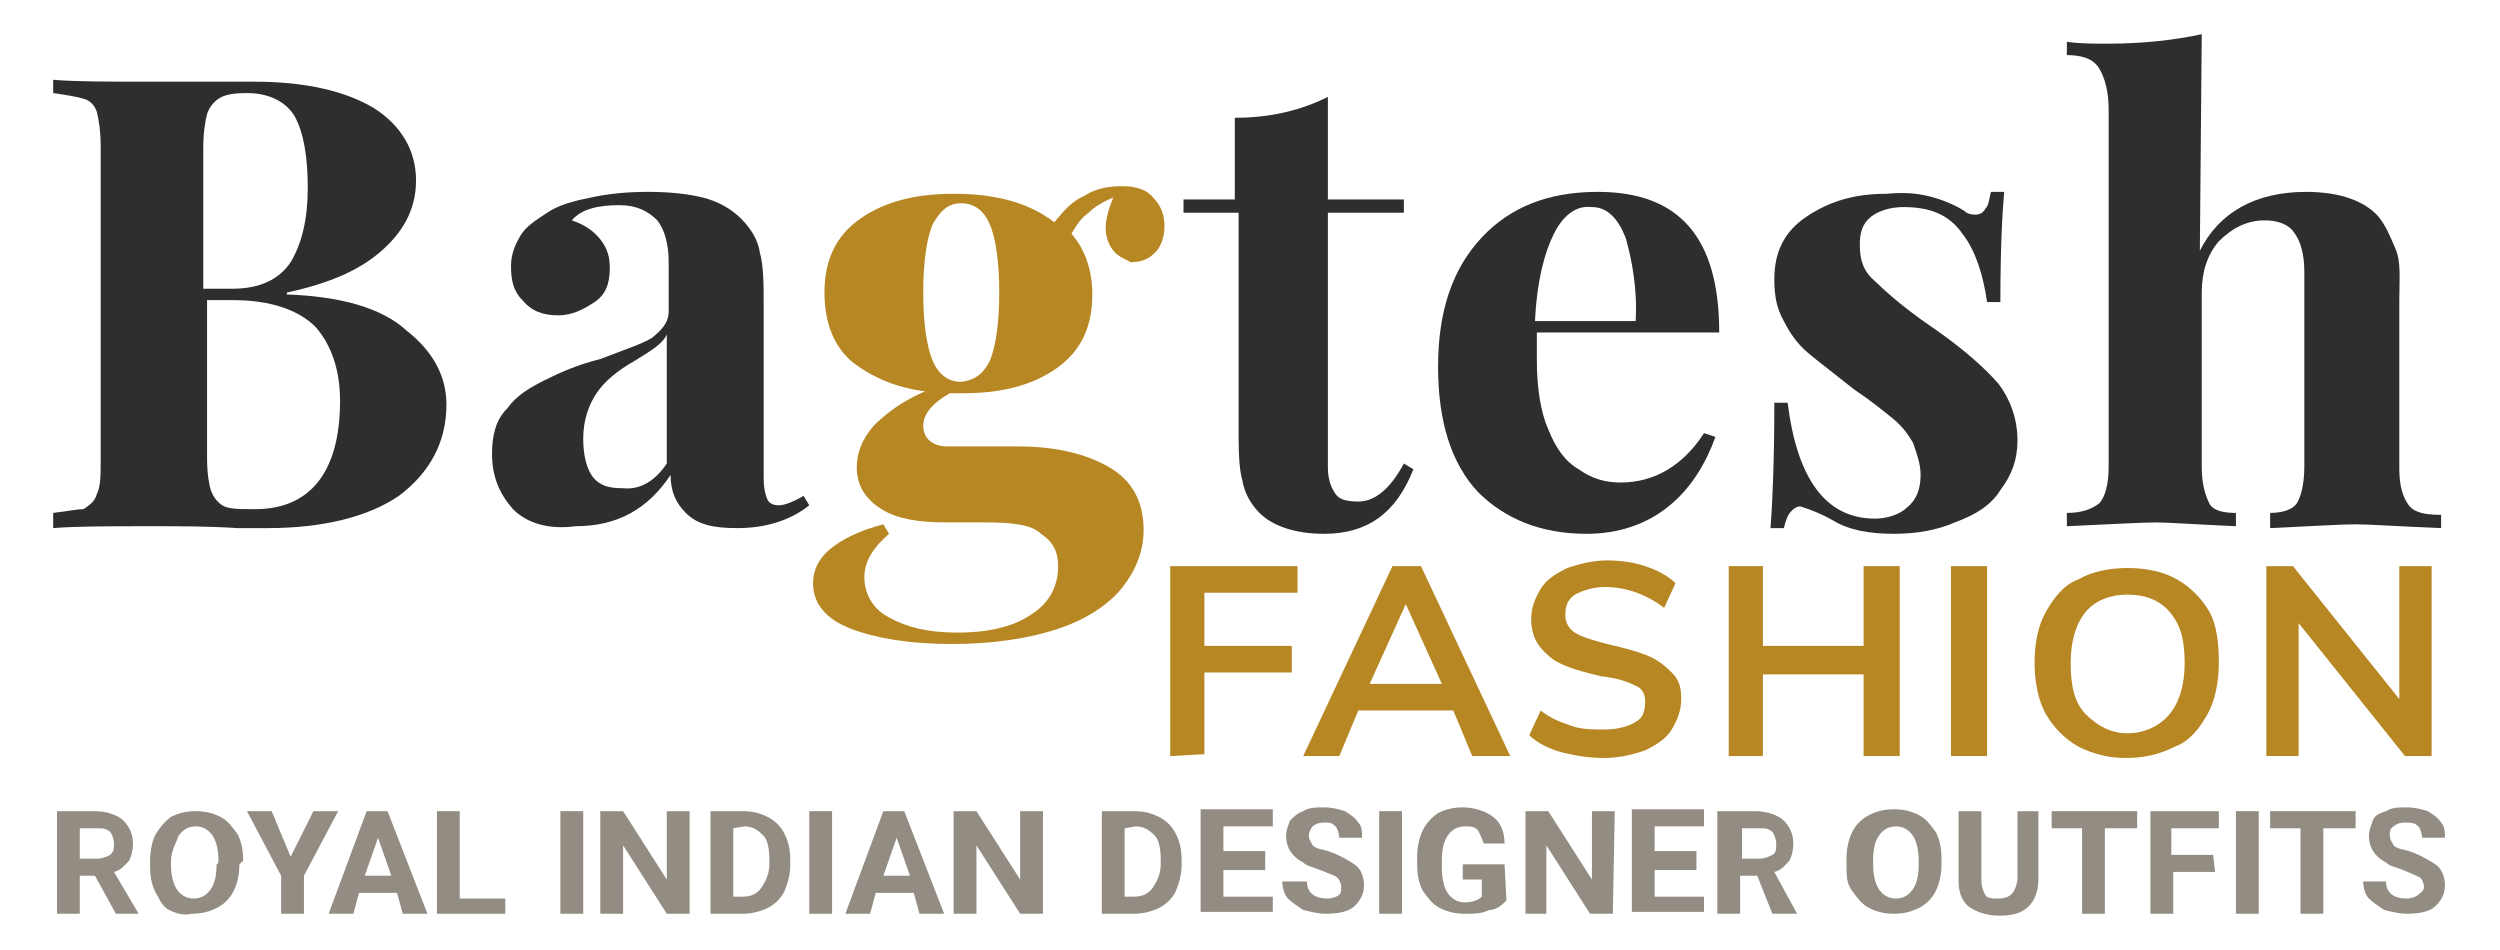 <?xml version="1.0" encoding="utf-8"?>
<!-- Generator: Adobe Illustrator 23.0.5, SVG Export Plug-In . SVG Version: 6.00 Build 0)  -->
<svg version="1.1" id="Layer_1" xmlns="http://www.w3.org/2000/svg" xmlns:xlink="http://www.w3.org/1999/xlink" x="0px" y="0px"
	 viewBox="0 0 131.6 50" style="enable-background:new 0 0 131.6 50;" xml:space="preserve">
<style type="text/css">
	.st0{fill:#2E2E2D;}
	.st1{fill:#B78723;}
	.st2{fill:#928C82;}
</style>
<g id="XMLID_122_">
	<path id="XMLID_123_" class="st0" d="M21.4,17.4c1.4,1.1,2.1,2.4,2.1,3.9c0,2-0.9,3.6-2.5,4.8c-1.6,1.1-4,1.7-6.9,1.7
		c-0.6,0-1.3,0-1.6,0c-1.5-0.1-3-0.1-4.4-0.1c-2.4,0-4.1,0-5.3,0.1V27c0.8-0.1,1.3-0.2,1.6-0.2c0.3-0.2,0.6-0.4,0.7-0.8
		c0.2-0.4,0.2-1,0.2-1.8V7.7c0-0.8-0.1-1.4-0.2-1.8C5,5.6,4.8,5.3,4.4,5.2C4.1,5.1,3.5,5,2.8,4.9V4.2c1.2,0.1,2.9,0.1,5.2,0.1h3.8
		c0.5,0,0.9,0,1.6,0c2.7,0,4.8,0.5,6.3,1.4c1.4,0.9,2.2,2.2,2.2,3.8c0,1.3-0.5,2.5-1.7,3.6c-1.2,1.1-2.8,1.8-5.1,2.3v0.1
		C17.9,15.6,20.1,16.2,21.4,17.4z M11.5,5.2c-0.3,0.2-0.5,0.5-0.6,0.8c-0.1,0.4-0.2,1-0.2,1.8v7.4h1.5c1.5,0,2.5-0.5,3.1-1.4
		c0.6-1,0.9-2.3,0.9-3.9S16,7,15.5,6.1c-0.5-0.8-1.4-1.2-2.5-1.2C12.2,4.9,11.8,5,11.5,5.2z M17.9,21.1c0-1.7-0.5-3-1.3-3.9
		c-0.9-0.9-2.4-1.4-4.3-1.4h-1.4v8.3c0,0.8,0.1,1.4,0.2,1.7s0.3,0.6,0.6,0.8c0.3,0.2,0.9,0.2,1.5,0.2C16.2,26.9,17.9,25,17.9,21.1z"
		/>
	<path id="XMLID_127_" class="st0" d="M27,26.8c-0.7-0.8-1.1-1.7-1.1-2.9c0-1,0.2-1.8,0.8-2.4c0.5-0.7,1.2-1.1,2-1.5
		c0.8-0.4,1.7-0.8,2.9-1.1c1.3-0.5,2.2-0.8,2.7-1.1c0.5-0.4,0.9-0.8,0.9-1.4v-2.6c0-0.9-0.2-1.7-0.6-2.2c-0.5-0.5-1.1-0.8-2-0.8
		c-1.1,0-2,0.2-2.5,0.8c0.6,0.2,1.1,0.5,1.5,1s0.5,1,0.5,1.5c0,0.8-0.2,1.4-0.8,1.8s-1.2,0.7-1.9,0.7c-0.8,0-1.4-0.2-1.9-0.8
		c-0.5-0.5-0.6-1.1-0.6-1.8c0-0.6,0.2-1.1,0.5-1.6c0.3-0.5,0.8-0.8,1.4-1.2c0.6-0.4,1.3-0.6,2.3-0.8c0.9-0.2,1.9-0.3,3-0.3
		c1.1,0,2.1,0.1,2.9,0.3c0.8,0.2,1.5,0.6,2,1.1c0.5,0.5,0.9,1.1,1,1.8c0.2,0.7,0.2,1.7,0.2,2.9v9c0,0.5,0.1,0.9,0.2,1.1
		c0.1,0.2,0.3,0.3,0.6,0.3s0.8-0.2,1.3-0.5l0.3,0.5c-1,0.8-2.3,1.2-3.8,1.2c-1.3,0-2.1-0.2-2.7-0.8c-0.5-0.5-0.8-1.1-0.8-2
		c-1.2,1.8-2.8,2.7-5,2.7C28.8,27.9,27.7,27.5,27,26.8z M35.1,24.4v-6.8c-0.2,0.5-0.9,0.9-1.7,1.4c-0.9,0.5-1.6,1.1-2,1.7
		s-0.7,1.4-0.7,2.4c0,0.9,0.2,1.6,0.5,2c0.4,0.5,0.9,0.6,1.6,0.6C33.7,25.8,34.5,25.3,35.1,24.4z"/>
	<path id="XMLID_130_" class="st1" d="M58.7,13.3c-0.3-0.3-0.5-0.8-0.5-1.3s0.2-1.1,0.4-1.6c-0.5,0.2-1,0.5-1.3,0.8
		c-0.4,0.3-0.6,0.6-0.9,1.1c0.7,0.8,1.1,1.9,1.1,3.2c0,1.7-0.6,3-1.9,3.9c-1.3,0.9-2.9,1.3-4.9,1.3H50c-0.9,0.5-1.4,1.1-1.4,1.7
		c0,0.7,0.5,1.1,1.3,1.1h3.7c2,0,3.6,0.4,4.8,1.1c1.2,0.7,1.8,1.8,1.8,3.3c0,1.1-0.4,2.1-1.1,3c-0.7,0.9-1.9,1.7-3.4,2.2
		c-1.5,0.5-3.4,0.8-5.6,0.8c-2.2,0-4-0.3-5.3-0.8c-1.3-0.5-2-1.3-2-2.4c0-0.7,0.3-1.3,0.9-1.8s1.6-1,2.8-1.3l0.3,0.5
		c-0.8,0.7-1.3,1.4-1.3,2.3c0,0.9,0.5,1.7,1.3,2.1c0.9,0.5,2,0.8,3.6,0.8s2.9-0.3,3.8-0.9c1-0.6,1.5-1.5,1.5-2.6
		c0-0.8-0.3-1.3-0.9-1.7c-0.5-0.5-1.6-0.6-2.9-0.6h-2.1c-1.5,0-2.6-0.2-3.4-0.7s-1.3-1.2-1.3-2.2c0-0.8,0.3-1.5,0.9-2.2
		c0.6-0.6,1.5-1.3,2.7-1.8c-1.6-0.2-2.9-0.8-3.9-1.6c-0.9-0.8-1.4-2-1.4-3.6c0-1.7,0.6-3,1.9-3.9c1.3-0.9,2.9-1.3,4.9-1.3
		c2.3,0,4,0.5,5.3,1.5c0.5-0.6,0.9-1.1,1.6-1.4c0.6-0.4,1.3-0.5,2-0.5c0.7,0,1.3,0.2,1.6,0.6c0.4,0.4,0.6,0.9,0.6,1.5
		c0,0.6-0.2,1.1-0.5,1.4c-0.4,0.4-0.8,0.5-1.3,0.5C59.4,13.7,59,13.6,58.7,13.3z M52.1,19c0.3-0.7,0.5-1.9,0.5-3.6s-0.2-2.9-0.5-3.6
		c-0.3-0.7-0.8-1.1-1.5-1.1c-0.7,0-1.1,0.4-1.5,1.1c-0.3,0.7-0.5,1.9-0.5,3.6s0.2,2.9,0.5,3.6s0.8,1.1,1.5,1.1
		C51.4,20,51.8,19.6,52.1,19z"/>
	<path id="XMLID_133_" class="st0" d="M69.9,10.5h4v0.7h-4v13.4c0,0.7,0.2,1.1,0.4,1.4c0.2,0.3,0.6,0.4,1.2,0.4c0.9,0,1.7-0.7,2.4-2
		l0.5,0.3c-0.9,2.3-2.4,3.4-4.7,3.4c-1.5,0-2.7-0.4-3.4-1.1c-0.5-0.5-0.8-1.1-0.9-1.7c-0.2-0.7-0.2-1.7-0.2-2.9V11.2h-2.9v-0.7H65
		V6.2c1.9,0,3.5-0.4,4.9-1.1L69.9,10.5L69.9,10.5z"/>
	<path id="XMLID_135_" class="st0" d="M89.7,22.8l0.6,0.2c-0.5,1.4-1.3,2.7-2.4,3.6c-1.2,1-2.7,1.5-4.4,1.5c-2.4,0-4.3-0.8-5.7-2.2
		c-1.4-1.5-2.1-3.7-2.1-6.6c0-3,0.8-5.2,2.3-6.8s3.5-2.4,6.1-2.4c4.3,0,6.4,2.4,6.4,7.4h-9.6c0,0.3,0,0.8,0,1.5
		c0,1.4,0.2,2.7,0.6,3.6c0.4,1,0.9,1.7,1.6,2.1c0.7,0.5,1.4,0.7,2.2,0.7C87.1,25.4,88.6,24.5,89.7,22.8z M81.8,12.3
		c-0.5,1-0.9,2.5-1,4.6h5.3c0.1-1.7-0.2-3.2-0.5-4.3c-0.4-1.1-1-1.7-1.8-1.7C83,10.8,82.3,11.3,81.8,12.3z"/>
	<path id="XMLID_138_" class="st0" d="M101.8,10.4c0.7,0.2,1.3,0.5,1.6,0.7c0.2,0.2,0.5,0.2,0.6,0.2c0.2,0,0.4-0.1,0.5-0.3
		c0.2-0.2,0.2-0.5,0.3-0.9h0.7c-0.1,1.1-0.2,3-0.2,5.8h-0.7c-0.2-1.4-0.6-2.7-1.3-3.6c-0.7-1-1.7-1.4-3.1-1.4
		c-0.7,0-1.3,0.2-1.7,0.5c-0.5,0.4-0.6,0.9-0.6,1.5c0,0.8,0.2,1.4,0.8,1.9c0.5,0.5,1.3,1.2,2.4,2l1,0.7c1.4,1,2.4,1.9,3.1,2.7
		c0.6,0.8,1,1.8,1,3c0,1-0.3,1.8-0.9,2.6c-0.5,0.8-1.3,1.3-2.4,1.7c-0.9,0.4-2,0.6-3.2,0.6c-1.3,0-2.4-0.2-3.2-0.7
		c-0.7-0.4-1.3-0.6-1.6-0.7c-0.2-0.1-0.4,0-0.6,0.2c-0.2,0.2-0.3,0.5-0.4,0.9h-0.7c0.1-1.3,0.2-3.5,0.2-6.6h0.7c0.5,4,2,6.1,4.6,6.1
		c0.6,0,1.3-0.2,1.7-0.6c0.5-0.4,0.7-1,0.7-1.7c0-0.6-0.2-1.1-0.4-1.7c-0.3-0.5-0.6-0.9-1.1-1.3c-0.5-0.4-1.1-0.9-2-1.5
		c-1-0.8-1.8-1.4-2.4-1.9s-1-1.1-1.3-1.7c-0.4-0.7-0.5-1.4-0.5-2.2c0-1.4,0.5-2.5,1.7-3.3s2.5-1.2,4.2-1.2
		C100.4,10.1,101.1,10.2,101.8,10.4z"/>
	<path id="XMLID_140_" class="st0" d="M115.8,13.2c1-2,2.9-3.1,5.6-3.1c1.8,0,3.1,0.5,3.8,1.3c0.4,0.5,0.6,1,0.9,1.7
		s0.2,1.6,0.2,2.7v8.9c0,0.9,0.2,1.5,0.5,1.9c0.3,0.4,0.9,0.5,1.7,0.5v0.7c-2.4-0.1-3.8-0.2-4.5-0.2c-0.8,0-2.3,0.1-4.5,0.2V27
		c0.7,0,1.2-0.2,1.4-0.5c0.2-0.3,0.4-1,0.4-1.9V14.3c0-0.9-0.2-1.6-0.5-2c-0.3-0.5-0.9-0.7-1.6-0.7c-0.9,0-1.7,0.4-2.4,1.1
		c-0.6,0.7-0.9,1.6-0.9,2.7v9.2c0,0.9,0.2,1.5,0.4,1.9s0.8,0.5,1.4,0.5v0.7c-2.2-0.1-3.6-0.2-4.2-0.2c-0.8,0-2.4,0.1-4.7,0.2V27
		c0.8,0,1.3-0.2,1.7-0.5c0.3-0.3,0.5-1,0.5-1.9V5.8c0-1-0.2-1.7-0.5-2.2c-0.3-0.5-0.9-0.7-1.7-0.7V2.2c0.7,0.1,1.4,0.1,2.1,0.1
		c2,0,3.6-0.2,5-0.5L115.8,13.2L115.8,13.2z"/>
</g>
<g id="XMLID_105_">
	<path id="XMLID_106_" class="st1" d="M61.6,39.8v-10h6.7v1.4h-4.9V34h4.6v1.4h-4.6v4.3L61.6,39.8L61.6,39.8z"/>
	<path id="XMLID_108_" class="st1" d="M77.5,39.8l-1-2.4h-5l-1,2.4h-1.9l4.7-10h1.5l4.7,10H77.5z M72.1,36h3.8L74,31.8L72.1,36z"/>
	<path id="XMLID_111_" class="st1" d="M82.2,39.6c-0.7-0.2-1.3-0.5-1.7-0.9l0.6-1.3c0.5,0.4,1,0.6,1.6,0.8c0.5,0.2,1.2,0.2,1.8,0.2
		c0.7,0,1.3-0.2,1.6-0.4c0.4-0.2,0.5-0.6,0.5-1.1c0-0.4-0.2-0.7-0.5-0.8c-0.4-0.2-0.9-0.4-1.8-0.5c-1.3-0.3-2.3-0.6-2.8-1.1
		c-0.6-0.5-0.9-1.1-0.9-1.9c0-0.6,0.2-1.1,0.5-1.6s0.8-0.8,1.4-1.1c0.6-0.2,1.3-0.4,2.1-0.4c0.7,0,1.4,0.1,2,0.3
		c0.6,0.2,1.2,0.5,1.6,0.9l-0.6,1.3c-0.9-0.7-2-1.1-3.1-1.1c-0.7,0-1.2,0.2-1.6,0.4c-0.4,0.3-0.5,0.6-0.5,1.1c0,0.4,0.2,0.7,0.5,0.9
		c0.3,0.2,0.9,0.4,1.7,0.6c0.9,0.2,1.6,0.4,2.1,0.6c0.5,0.2,0.9,0.5,1.3,0.9s0.5,0.8,0.5,1.4c0,0.6-0.2,1.1-0.5,1.6
		c-0.3,0.5-0.8,0.8-1.4,1.1c-0.6,0.2-1.3,0.4-2.2,0.4C83.7,39.9,83,39.8,82.2,39.6z"/>
	<path id="XMLID_113_" class="st1" d="M98.1,29.8h1.9v10h-1.9v-4.3h-5.3v4.3h-1.8v-10h1.8V34h5.3V29.8z"/>
	<path id="XMLID_115_" class="st1" d="M102.7,39.8v-10h1.9v10C104.6,39.8,102.7,39.8,102.7,39.8z"/>
	<path id="XMLID_117_" class="st1" d="M109.4,39.3c-0.7-0.4-1.3-1-1.7-1.7s-0.6-1.7-0.6-2.7c0-1.1,0.2-2,0.6-2.7s0.9-1.4,1.7-1.7
		c0.7-0.4,1.6-0.6,2.6-0.6c1,0,1.9,0.2,2.6,0.6c0.7,0.4,1.3,1,1.7,1.7s0.5,1.7,0.5,2.7s-0.2,2-0.6,2.7s-0.9,1.4-1.7,1.7
		c-0.8,0.4-1.6,0.6-2.6,0.6C111,39.9,110.2,39.7,109.4,39.3z M114.2,37.6c0.5-0.6,0.8-1.5,0.8-2.7s-0.2-2-0.8-2.7
		c-0.5-0.6-1.3-0.9-2.2-0.9s-1.7,0.3-2.2,0.9c-0.5,0.6-0.8,1.5-0.8,2.7s0.2,2.1,0.8,2.7s1.3,1,2.2,1S113.7,38.2,114.2,37.6z"/>
	<path id="XMLID_120_" class="st1" d="M126.3,29.8h1.7v10h-1.4l-5.6-7v7h-1.7v-10h1.4l5.6,7V29.8z"/>
</g>
<g id="XMLID_20_">
	<path id="XMLID_27_" class="st2" d="M5,46.1H4.2v2H3v-5.4h2c0.6,0,1.2,0.2,1.5,0.5c0.3,0.3,0.5,0.7,0.5,1.2c0,0.4-0.1,0.7-0.2,0.9
		c-0.2,0.2-0.4,0.5-0.8,0.6l1.3,2.2l0,0H6.1L5,46.1z M4.2,45.2h0.9c0.3,0,0.5-0.1,0.7-0.2C6,44.8,6,44.7,6,44.4
		c0-0.2-0.1-0.5-0.2-0.6c-0.2-0.2-0.4-0.2-0.7-0.2H4.2V45.2z"/>
	<path id="XMLID_30_" class="st2" d="M12.6,45.5c0,0.5-0.1,1-0.3,1.4s-0.5,0.7-0.9,0.9s-0.8,0.3-1.3,0.3c-0.4,0.1-0.8,0-1.2-0.2
		S8.4,47.3,8.2,47c-0.2-0.4-0.3-0.8-0.3-1.4v-0.3c0-0.5,0.1-1,0.3-1.4C8.4,43.6,8.6,43.3,9,43c0.4-0.2,0.8-0.3,1.3-0.3
		s0.9,0.1,1.3,0.3c0.4,0.2,0.6,0.5,0.9,0.9c0.2,0.4,0.3,0.8,0.3,1.4L12.6,45.5L12.6,45.5z M11.5,45.3c0-0.5-0.1-1-0.3-1.3
		s-0.5-0.5-0.9-0.5S9.6,43.7,9.4,44C9.3,44.3,9,44.8,9,45.3v0.2c0,0.5,0.1,1,0.3,1.3s0.5,0.5,0.9,0.5c0.4,0,0.7-0.2,0.9-0.5
		c0.2-0.3,0.3-0.7,0.3-1.3C11.5,45.5,11.5,45.3,11.5,45.3z"/>
	<path id="XMLID_33_" class="st2" d="M15.3,45.1l1.2-2.4h1.3l-1.8,3.4v2h-1.2v-2l-1.8-3.4h1.3L15.3,45.1z"/>
	<path id="XMLID_35_" class="st2" d="M20.9,47h-2l-0.3,1.1h-1.3l2-5.4h1.1l2.1,5.4h-1.3L20.9,47z M19.2,46.1h1.4l-0.7-2L19.2,46.1z"
		/>
	<path id="XMLID_56_" class="st2" d="M24.2,47.3h2.4v0.8h-3.6v-5.4h1.2V47.3z"/>
	<path id="XMLID_58_" class="st2" d="M30.7,48.1h-1.2v-5.4h1.2V48.1z"/>
	<path id="XMLID_60_" class="st2" d="M36.3,48.1h-1.2l-2.3-3.6v3.6h-1.2v-5.4h1.2l2.3,3.6v-3.6h1.2V48.1z"/>
	<path id="XMLID_62_" class="st2" d="M37.4,48.1v-5.4h1.7c0.5,0,0.9,0.1,1.3,0.3c0.4,0.2,0.7,0.5,0.9,0.9c0.2,0.4,0.3,0.8,0.3,1.4
		v0.2c0,0.5-0.1,0.9-0.3,1.4c-0.2,0.4-0.5,0.7-0.9,0.9c-0.4,0.2-0.9,0.3-1.3,0.3H37.4z M38.6,43.6v3.6h0.5c0.5,0,0.8-0.2,1-0.5
		c0.2-0.3,0.4-0.7,0.4-1.2v-0.3c0-0.5-0.1-1-0.3-1.2c-0.2-0.2-0.5-0.5-1-0.5L38.6,43.6L38.6,43.6z"/>
	<path id="XMLID_65_" class="st2" d="M43.8,48.1h-1.2v-5.4h1.2V48.1z"/>
	<path id="XMLID_67_" class="st2" d="M48.1,47h-2l-0.3,1.1h-1.3l2-5.4h1.1l2.1,5.4h-1.3L48.1,47z M46.5,46.1h1.4l-0.7-2L46.5,46.1z"
		/>
	<path id="XMLID_70_" class="st2" d="M54.9,48.1h-1.2l-2.3-3.6v3.6h-1.2v-5.4h1.2l2.3,3.6v-3.6h1.2V48.1z"/>
	<path id="XMLID_72_" class="st2" d="M58,48.1v-5.4h1.7c0.5,0,0.9,0.1,1.3,0.3c0.4,0.2,0.7,0.5,0.9,0.9c0.2,0.4,0.3,0.8,0.3,1.4v0.2
		c0,0.5-0.1,0.9-0.3,1.4c-0.2,0.4-0.5,0.7-0.9,0.9c-0.4,0.2-0.9,0.3-1.3,0.3H58z M59.2,43.6v3.6h0.5c0.5,0,0.8-0.2,1-0.5
		c0.2-0.3,0.4-0.7,0.4-1.2v-0.3c0-0.5-0.1-1-0.3-1.2c-0.2-0.2-0.5-0.5-1-0.5L59.2,43.6L59.2,43.6z"/>
	<path id="XMLID_75_" class="st2" d="M66.6,45.8h-2.2v1.4H67v0.8h-3.8v-5.4H67v0.9h-2.6v1.3h2.2V45.8z"/>
	<path id="XMLID_77_" class="st2" d="M70.6,46.7c0-0.2-0.1-0.4-0.2-0.5s-0.4-0.2-0.9-0.4c-0.5-0.2-0.7-0.2-0.9-0.4
		c-0.6-0.3-0.9-0.8-0.9-1.4c0-0.3,0.1-0.5,0.2-0.8c0.2-0.2,0.4-0.4,0.7-0.5c0.3-0.2,0.7-0.2,1.1-0.2c0.4,0,0.8,0.1,1.1,0.2
		c0.3,0.2,0.5,0.3,0.7,0.6c0.2,0.2,0.2,0.5,0.2,0.8h-1.2c0-0.2-0.1-0.5-0.2-0.6c-0.2-0.2-0.3-0.2-0.6-0.2c-0.3,0-0.5,0.1-0.6,0.2
		s-0.2,0.3-0.2,0.5c0,0.2,0.1,0.3,0.2,0.5c0.2,0.2,0.5,0.2,0.8,0.3c0.6,0.2,1.1,0.5,1.4,0.7c0.3,0.2,0.5,0.6,0.5,1.1
		s-0.2,0.8-0.5,1.1s-0.9,0.4-1.5,0.4c-0.4,0-0.8-0.1-1.2-0.2c-0.3-0.2-0.6-0.4-0.8-0.6s-0.3-0.6-0.3-0.9h1.3c0,0.6,0.4,0.9,1.1,0.9
		c0.2,0,0.5-0.1,0.6-0.2S70.6,46.9,70.6,46.7z"/>
	<path id="XMLID_79_" class="st2" d="M73.8,48.1h-1.2v-5.4h1.2V48.1z"/>
	<path id="XMLID_81_" class="st2" d="M79.3,47.4c-0.2,0.2-0.5,0.5-0.9,0.5c-0.4,0.2-0.8,0.2-1.3,0.2c-0.5,0-0.9-0.1-1.3-0.3
		c-0.4-0.2-0.6-0.5-0.9-0.9c-0.2-0.4-0.3-0.8-0.3-1.4v-0.4c0-0.5,0.1-1,0.3-1.4c0.2-0.4,0.5-0.7,0.8-0.9c0.4-0.2,0.8-0.3,1.3-0.3
		c0.6,0,1.2,0.2,1.6,0.5c0.4,0.3,0.6,0.8,0.6,1.4h-1.1c-0.1-0.3-0.2-0.5-0.3-0.7c-0.2-0.2-0.4-0.2-0.7-0.2c-0.4,0-0.7,0.2-0.9,0.5
		c-0.2,0.3-0.3,0.7-0.3,1.3v0.4c0,0.5,0.1,1,0.3,1.3c0.2,0.3,0.5,0.5,0.9,0.5s0.7-0.1,0.9-0.3v-0.9h-1v-0.8h2.2L79.3,47.4L79.3,47.4
		z"/>
	<path id="XMLID_83_" class="st2" d="M84.9,48.1h-1.2l-2.3-3.6v3.6h-1.1v-5.4h1.2l2.3,3.6v-3.6H85L84.9,48.1L84.9,48.1z"/>
	<path id="XMLID_85_" class="st2" d="M89.3,45.8h-2.2v1.4h2.6v0.8h-3.8v-5.4h3.8v0.9h-2.6v1.3h2.2V45.8z"/>
	<path id="XMLID_87_" class="st2" d="M92.5,46.1h-0.9v2h-1.2v-5.4h2c0.6,0,1.2,0.2,1.5,0.5c0.3,0.3,0.5,0.7,0.5,1.2
		c0,0.4-0.1,0.7-0.2,0.9c-0.2,0.2-0.4,0.5-0.8,0.6l1.2,2.2l0,0h-1.3L92.5,46.1z M91.7,45.2h0.9c0.3,0,0.5-0.1,0.7-0.2
		s0.2-0.3,0.2-0.6c0-0.2-0.1-0.5-0.2-0.6c-0.2-0.2-0.4-0.2-0.7-0.2h-0.9V45.2z"/>
	<path id="XMLID_90_" class="st2" d="M102.2,45.5c0,0.5-0.1,1-0.3,1.4c-0.2,0.4-0.5,0.7-0.9,0.9s-0.8,0.3-1.3,0.3
		c-0.5,0-0.9-0.1-1.3-0.3s-0.6-0.5-0.9-0.9s-0.3-0.8-0.3-1.4v-0.3c0-0.5,0.1-1,0.3-1.4c0.2-0.4,0.5-0.7,0.9-0.9s0.8-0.3,1.3-0.3
		c0.5,0,0.9,0.1,1.3,0.3c0.4,0.2,0.6,0.5,0.9,0.9c0.2,0.4,0.3,0.8,0.3,1.4V45.5z M101,45.3c0-0.5-0.1-1-0.3-1.3
		c-0.2-0.3-0.5-0.5-0.9-0.5s-0.7,0.2-0.9,0.5c-0.2,0.3-0.3,0.7-0.3,1.3v0.2c0,0.5,0.1,1,0.3,1.3c0.2,0.3,0.5,0.5,0.9,0.5
		s0.7-0.2,0.9-0.5c0.2-0.3,0.3-0.7,0.3-1.3L101,45.3L101,45.3z"/>
	<path id="XMLID_93_" class="st2" d="M107.3,42.7v3.6c0,0.6-0.2,1.1-0.5,1.4c-0.4,0.4-0.9,0.5-1.6,0.5c-0.6,0-1.2-0.2-1.6-0.5
		c-0.4-0.4-0.5-0.8-0.5-1.4v-3.6h1.2v3.6c0,0.4,0.1,0.6,0.2,0.8s0.4,0.2,0.7,0.2c0.6,0,0.9-0.3,1-1v-3.6H107.3z"/>
	<path id="XMLID_95_" class="st2" d="M112.5,43.6h-1.7v4.5h-1.2v-4.5H108v-0.9h4.5V43.6z"/>
	<path id="XMLID_97_" class="st2" d="M116.6,45.9h-2.2v2.2h-1.2v-5.4h3.6v0.9h-2.5V45h2.2L116.6,45.9L116.6,45.9z"/>
	<path id="XMLID_99_" class="st2" d="M118.9,48.1h-1.2v-5.4h1.2V48.1z"/>
	<path id="XMLID_101_" class="st2" d="M124,43.6h-1.7v4.5h-1.2v-4.5h-1.6v-0.9h4.5V43.6z"/>
	<path id="XMLID_103_" class="st2" d="M127.6,46.7c0-0.2-0.1-0.4-0.2-0.5c-0.2-0.1-0.4-0.2-0.9-0.4c-0.5-0.2-0.7-0.2-0.9-0.4
		c-0.6-0.3-0.9-0.8-0.9-1.4c0-0.3,0.1-0.5,0.2-0.8s0.4-0.4,0.7-0.5c0.3-0.2,0.7-0.2,1.1-0.2s0.8,0.1,1.1,0.2
		c0.3,0.2,0.5,0.3,0.7,0.6c0.2,0.2,0.2,0.5,0.2,0.8h-1.2c0-0.2-0.1-0.5-0.2-0.6c-0.2-0.2-0.4-0.2-0.7-0.2c-0.3,0-0.5,0.1-0.6,0.2
		c-0.2,0.1-0.2,0.3-0.2,0.5s0.1,0.3,0.2,0.5c0.2,0.2,0.5,0.2,0.8,0.3c0.6,0.2,1.1,0.5,1.4,0.7s0.5,0.6,0.5,1.1s-0.2,0.8-0.5,1.1
		s-0.9,0.4-1.5,0.4c-0.4,0-0.8-0.1-1.2-0.2c-0.3-0.2-0.6-0.4-0.8-0.6c-0.2-0.2-0.3-0.6-0.3-0.9h1.2c0,0.6,0.4,0.9,1.1,0.9
		c0.2,0,0.5-0.1,0.6-0.2C127.4,47,127.6,46.9,127.6,46.7z"/>
</g>
</svg>
